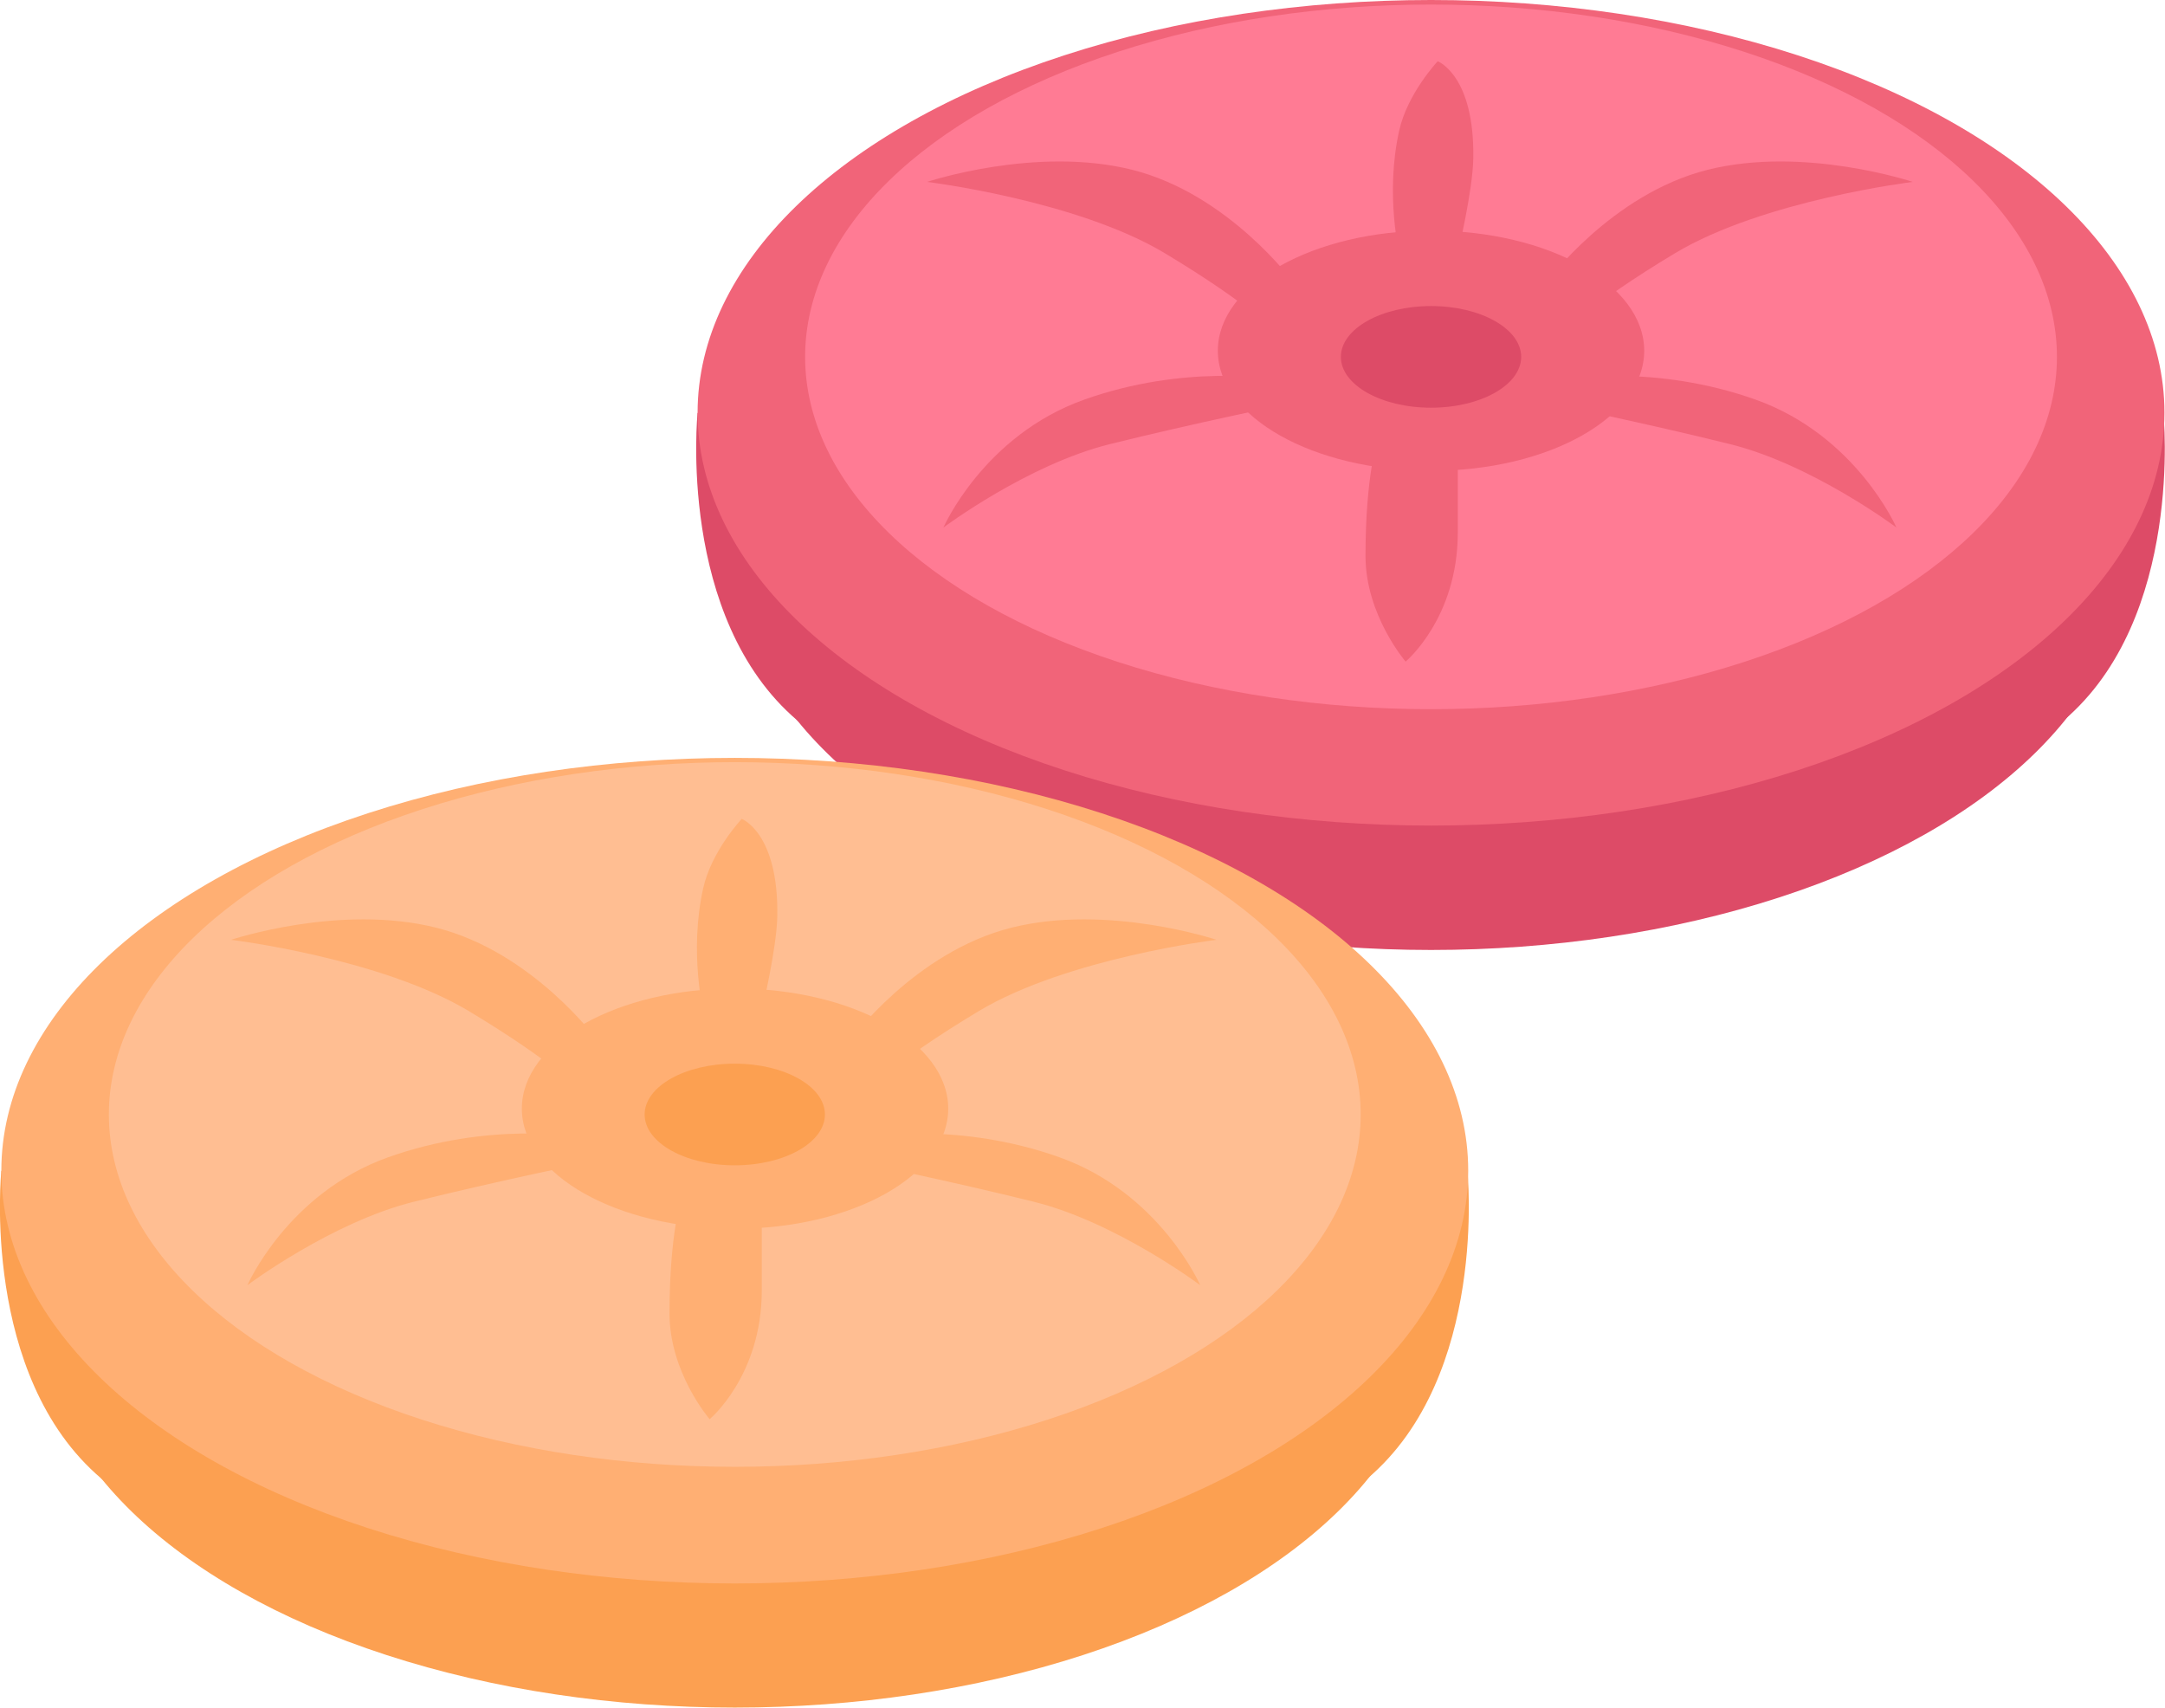 <?xml version="1.0" encoding="UTF-8"?>
<svg id="Layer_2" data-name="Layer 2" xmlns="http://www.w3.org/2000/svg" viewBox="0 0 80.94 63.83">
  <defs>
    <style>
      .cls-1 {
        fill: #ff7b94;
      }

      .cls-2 {
        fill: #ffaf73;
      }

      .cls-3 {
        fill: #ffbe92;
      }

      .cls-4 {
        fill: #dd4b67;
      }

      .cls-5 {
        fill: #fca051;
      }

      .cls-6 {
        fill: #f16479;
      }
    </style>
  </defs>
  <g id="Layer_1-2" data-name="Layer 1">
    <g>
      <g>
        <path class="cls-4" d="m26.08,15.43s-.79,7.67,3.74,11.51c4.53,3.84,9.81.29,9.81.29l-13.55-11.8Z"/>
        <path class="cls-4" d="m80.88,15.43s.79,7.67-3.74,11.51c-4.53,3.84-9.81.29-9.81.29l13.55-11.8Z"/>
        <ellipse class="cls-4" cx="53.5" cy="20.85" rx="26.04" ry="14.66"/>
        <ellipse class="cls-6" cx="53.5" cy="15.43" rx="27.42" ry="15.43"/>
        <ellipse class="cls-1" cx="53.5" cy="13.34" rx="23.4" ry="13.17"/>
        <path class="cls-6" d="m61.47,13.11c0,2.48-3.57,4.49-7.97,4.49s-7.97-2.01-7.97-4.49,3.57-4.49,7.97-4.49,7.97,2.01,7.97,4.49Z"/>
        <path class="cls-4" d="m56.87,13.34c0,1.05-1.51,1.9-3.37,1.9s-3.37-.85-3.37-1.9,1.51-1.9,3.37-1.9,3.37.85,3.37,1.9Z"/>
        <path class="cls-6" d="m57.82,10.55s2.41-3.29,6.01-4.2c3.61-.91,7.68.45,7.68.45,0,0-5.57.68-8.88,2.66-3.31,1.99-4.21,3.02-4.21,3.02l-.6-1.94Z"/>
        <path class="cls-6" d="m58.57,14.17s3.31-.57,7.07.77c3.76,1.34,5.26,4.78,5.26,4.78,0,0-3.15-2.36-6.23-3.12-3.09-.77-6.85-1.54-6.85-1.54l.75-.88Z"/>
        <path class="cls-6" d="m48.35,10.55s-2.41-3.29-6.01-4.2c-3.61-.91-7.68.45-7.68.45,0,0,5.57.68,8.88,2.66,3.31,1.99,4.21,3.02,4.21,3.02l.6-1.94Z"/>
        <path class="cls-6" d="m47.6,14.17s-3.31-.57-7.07.77c-3.76,1.34-5.26,4.78-5.26,4.78,0,0,3.15-2.36,6.23-3.12,3.09-.77,6.85-1.54,6.85-1.54l-.75-.88Z"/>
        <path class="cls-6" d="m51.5,16.44s-.45,1.34-.45,4.34c0,2.21,1.5,3.95,1.5,3.95,0,0,1.95-1.62,1.95-4.82v-3.32l-3.01-.15Z"/>
        <path class="cls-6" d="m52.33,9.55s-.56-2.26-.02-4.67c.31-1.39,1.44-2.59,1.44-2.59,0,0,1.38.52,1.33,3.63-.02,1.22-.58,3.55-.58,3.55l-2.18.08Z"/>
      </g>
      <g>
        <path class="cls-5" d="m.05,43.76s-.79,7.67,3.74,11.51c4.53,3.84,9.81.29,9.81.29L.05,43.76Z"/>
        <path class="cls-5" d="m54.86,43.76s.79,7.67-3.74,11.51c-4.53,3.84-9.81.29-9.81.29l13.55-11.8Z"/>
        <ellipse class="cls-5" cx="27.47" cy="49.17" rx="26.04" ry="14.66"/>
        <ellipse class="cls-2" cx="27.47" cy="43.76" rx="27.42" ry="15.43"/>
        <ellipse class="cls-3" cx="27.47" cy="41.66" rx="23.4" ry="13.17"/>
        <path class="cls-2" d="m35.45,41.44c0,2.48-3.57,4.49-7.97,4.49s-7.97-2.01-7.97-4.49,3.57-4.49,7.97-4.49,7.97,2.01,7.97,4.49Z"/>
        <path class="cls-5" d="m30.84,41.66c0,1.05-1.51,1.9-3.37,1.9s-3.37-.85-3.37-1.9,1.51-1.9,3.37-1.9,3.37.85,3.37,1.9Z"/>
        <path class="cls-2" d="m31.79,38.88s2.41-3.29,6.01-4.2c3.61-.91,7.68.45,7.68.45,0,0-5.57.68-8.88,2.66-3.31,1.99-4.21,3.02-4.21,3.02l-.6-1.94Z"/>
        <path class="cls-2" d="m32.54,42.49s3.31-.57,7.07.77c3.76,1.34,5.26,4.78,5.26,4.78,0,0-3.15-2.36-6.23-3.12-3.09-.77-6.85-1.54-6.85-1.54l.75-.88Z"/>
        <path class="cls-2" d="m22.33,38.88s-2.41-3.29-6.01-4.2c-3.61-.91-7.68.45-7.68.45,0,0,5.57.68,8.88,2.66,3.31,1.99,4.21,3.02,4.21,3.02l.6-1.94Z"/>
        <path class="cls-2" d="m21.58,42.49s-3.31-.57-7.07.77c-3.76,1.34-5.26,4.78-5.26,4.78,0,0,3.15-2.36,6.23-3.12,3.09-.77,6.85-1.54,6.85-1.54l-.75-.88Z"/>
        <path class="cls-2" d="m25.48,44.76s-.45,1.34-.45,4.34c0,2.21,1.5,3.95,1.5,3.95,0,0,1.95-1.62,1.95-4.82v-3.32l-3.01-.15Z"/>
        <path class="cls-2" d="m26.31,37.87s-.56-2.26-.02-4.67c.31-1.39,1.44-2.59,1.44-2.59,0,0,1.38.52,1.33,3.63-.02,1.22-.58,3.55-.58,3.55l-2.18.08Z"/>
      </g>
    </g>
  </g>
</svg>